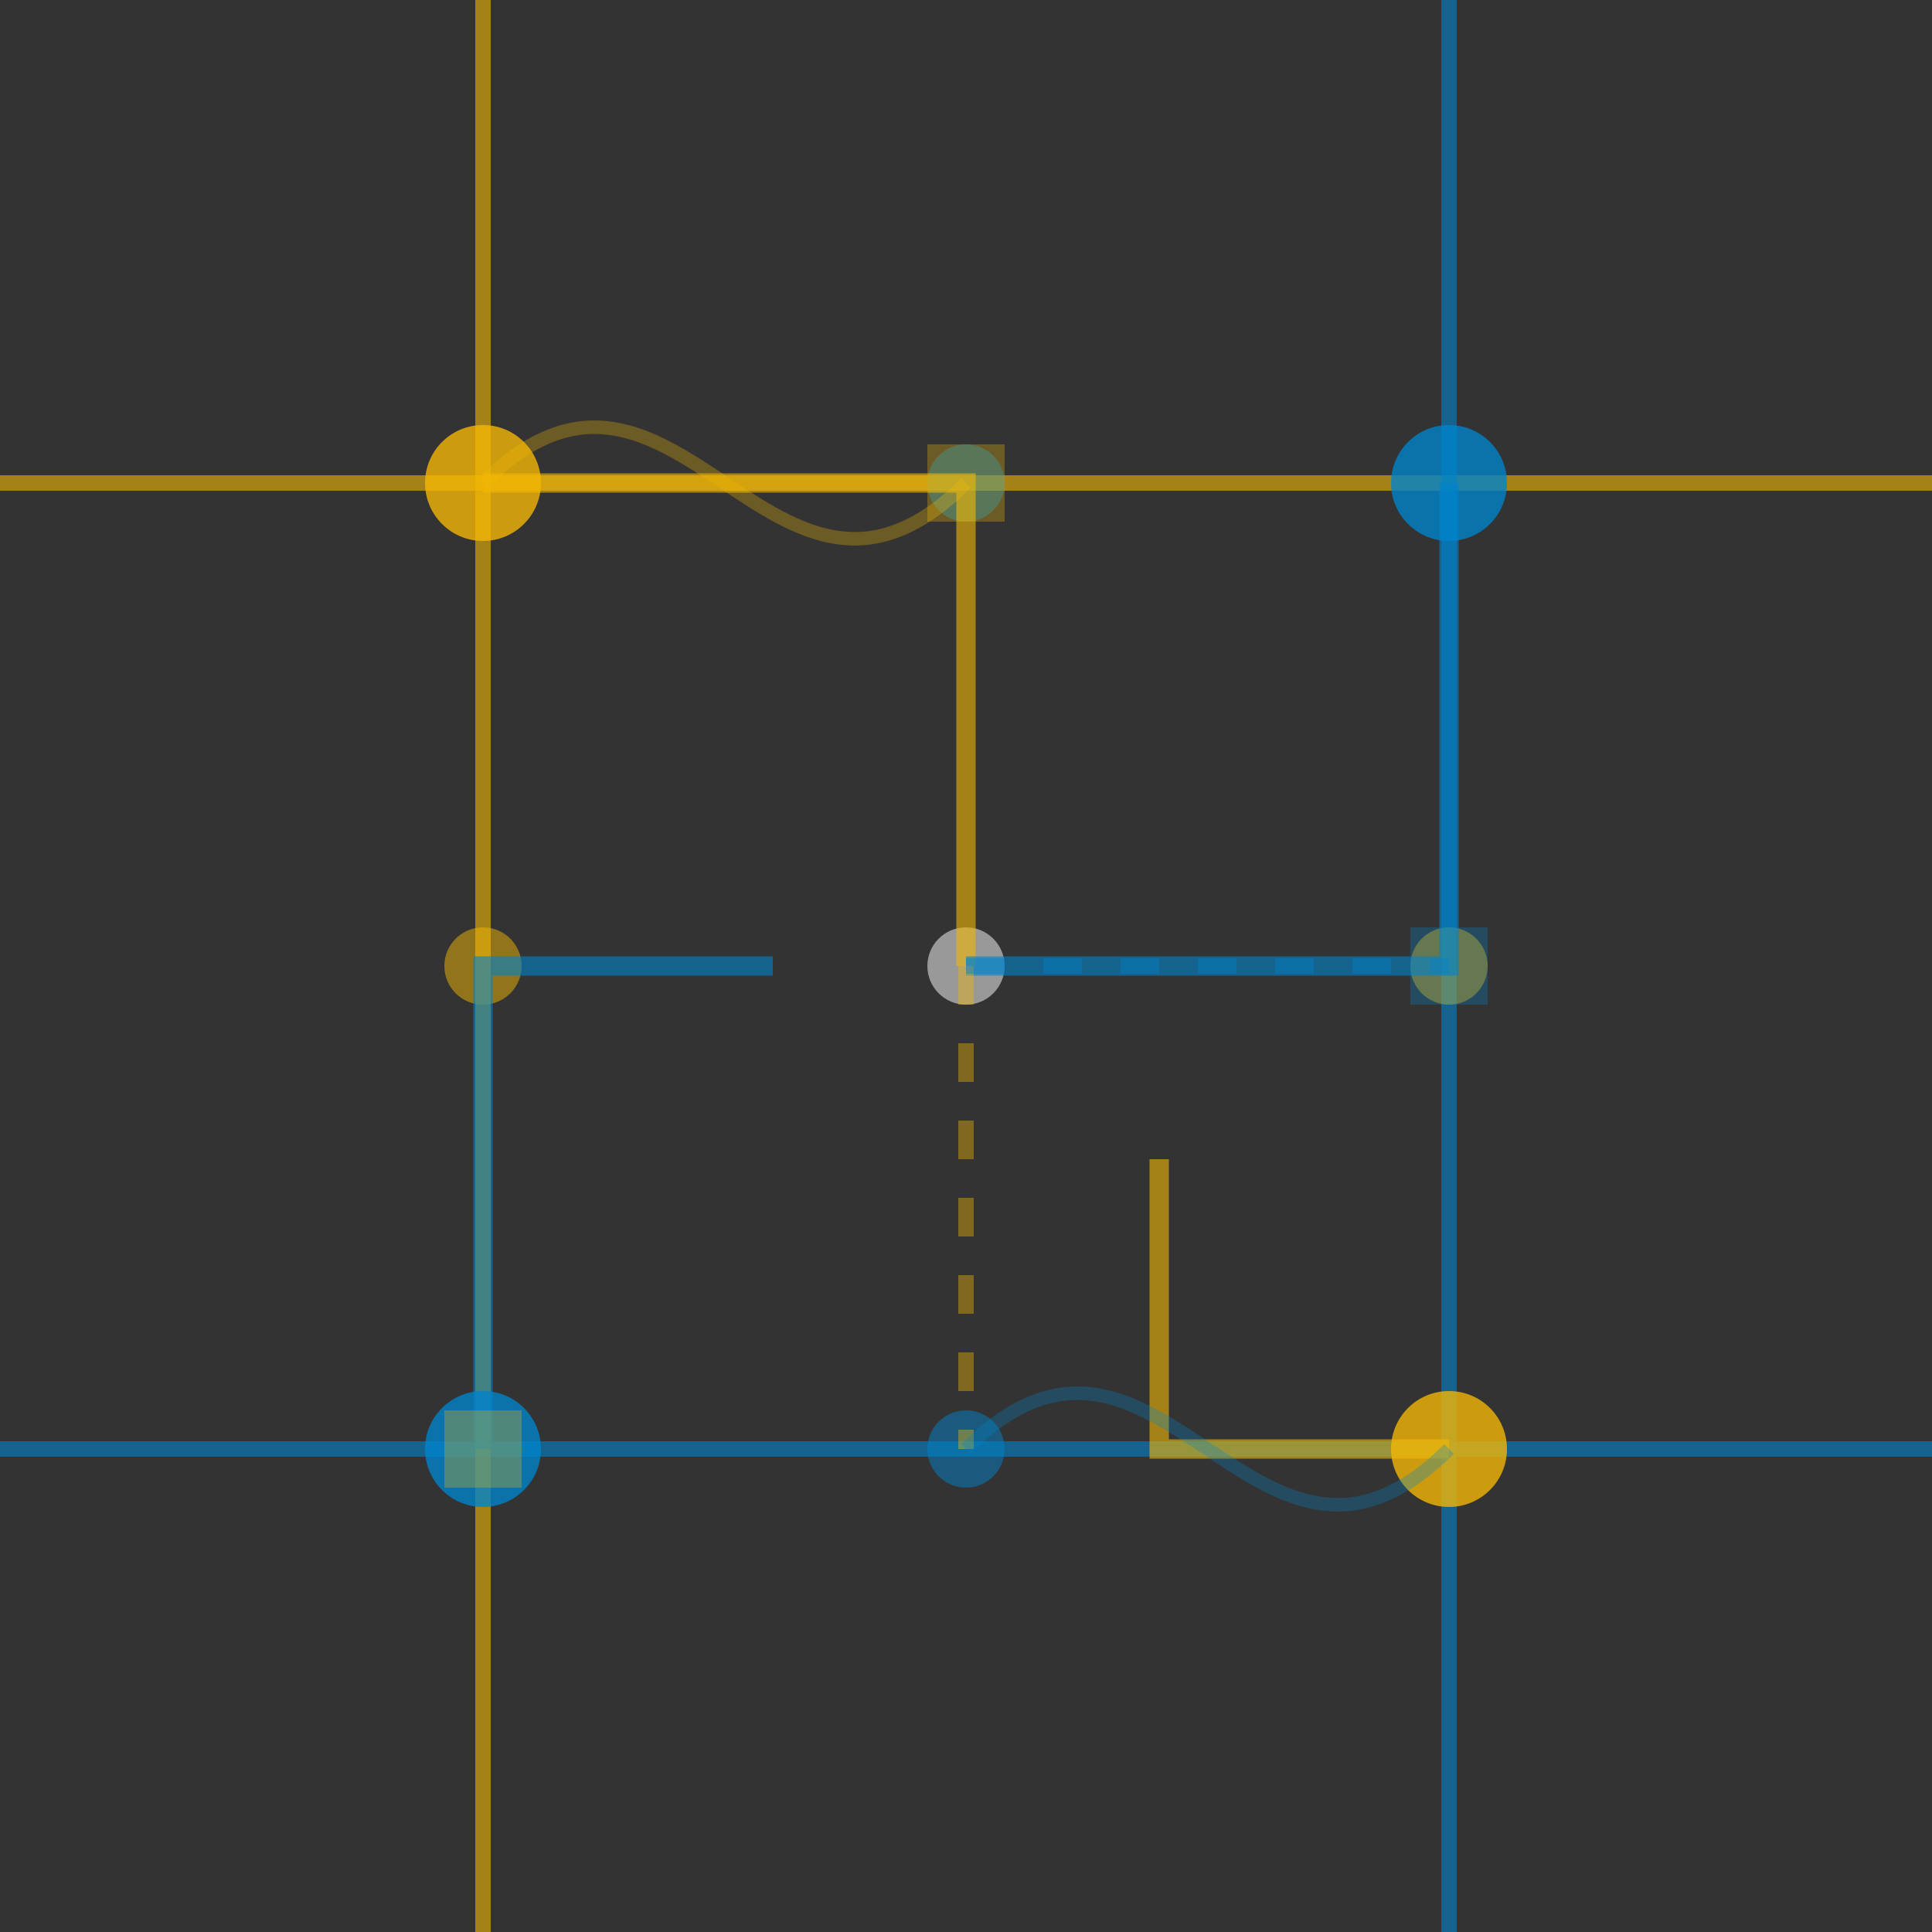 
<svg xmlns="http://www.w3.org/2000/svg" width="100" height="100" viewBox="0 0 100 100">
  <rect x="0" y="0" width="100" height="100" fill="#333333" stroke="none"/>
  <g fill="none" stroke-width="0.8">
    <!-- Horizontal lines -->
    <line x1="0" y1="25" x2="100" y2="25" stroke="rgba(242, 183, 5, 0.6)" />
    <line x1="0" y1="75" x2="100" y2="75" stroke="rgba(0, 131, 202, 0.6)" />
    
    <!-- Vertical lines -->
    <line x1="25" y1="0" x2="25" y2="100" stroke="rgba(242, 183, 5, 0.6)" />
    <line x1="75" y1="0" x2="75" y2="100" stroke="rgba(0, 131, 202, 0.6)" />
    
    <!-- Connection points -->
    <circle cx="25" cy="25" r="3" fill="rgba(242, 183, 5, 0.8)" />
    <circle cx="75" cy="25" r="3" fill="rgba(0, 131, 202, 0.8)" />
    <circle cx="25" cy="75" r="3" fill="rgba(0, 131, 202, 0.8)" />
    <circle cx="75" cy="75" r="3" fill="rgba(242, 183, 5, 0.8)" />
    
    <!-- Additional points -->
    <circle cx="50" cy="50" r="2" fill="rgba(255, 255, 255, 0.5)" />
    <circle cx="25" cy="50" r="2" fill="rgba(242, 183, 5, 0.5)" />
    <circle cx="50" cy="25" r="2" fill="rgba(0, 131, 202, 0.5)" />
    <circle cx="75" cy="50" r="2" fill="rgba(242, 183, 5, 0.5)" />
    <circle cx="50" cy="75" r="2" fill="rgba(0, 131, 202, 0.5)" />
    
    <!-- Connection lines -->
    <path d="M25 25 L50 25 L50 50" stroke="rgba(242, 183, 5, 0.6)" stroke-width="1" />
    <path d="M75 25 L75 50 L50 50" stroke="rgba(0, 131, 202, 0.6)" stroke-width="1" />
    <path d="M25 75 L25 50 L40 50" stroke="rgba(0, 131, 202, 0.6)" stroke-width="1" />
    <path d="M75 75 L60 75 L60 60" stroke="rgba(242, 183, 5, 0.6)" stroke-width="1" />
    
    <!-- Additional connection lines -->
    <path d="M50 50 L50 75" stroke="rgba(242, 183, 5, 0.4)" stroke-dasharray="2,2" />
    <path d="M50 50 L75 50" stroke="rgba(0, 131, 202, 0.4)" stroke-dasharray="2,2" />
    
    <!-- Small decorative elements -->
    <rect x="48" y="23" width="4" height="4" fill="rgba(242, 183, 5, 0.3)" />
    <rect x="73" y="48" width="4" height="4" fill="rgba(0, 131, 202, 0.3)" />
    <rect x="23" y="73" width="4" height="4" fill="rgba(242, 183, 5, 0.3)" />
    
    <!-- Additional connection paths -->
    <path d="M25 25 C 35 15, 40 35, 50 25" stroke="rgba(242, 183, 5, 0.3)" stroke-width="0.7" fill="none" />
    <path d="M75 75 C 65 85, 60 65, 50 75" stroke="rgba(0, 131, 202, 0.3)" stroke-width="0.7" fill="none" />
  </g>
</svg>
